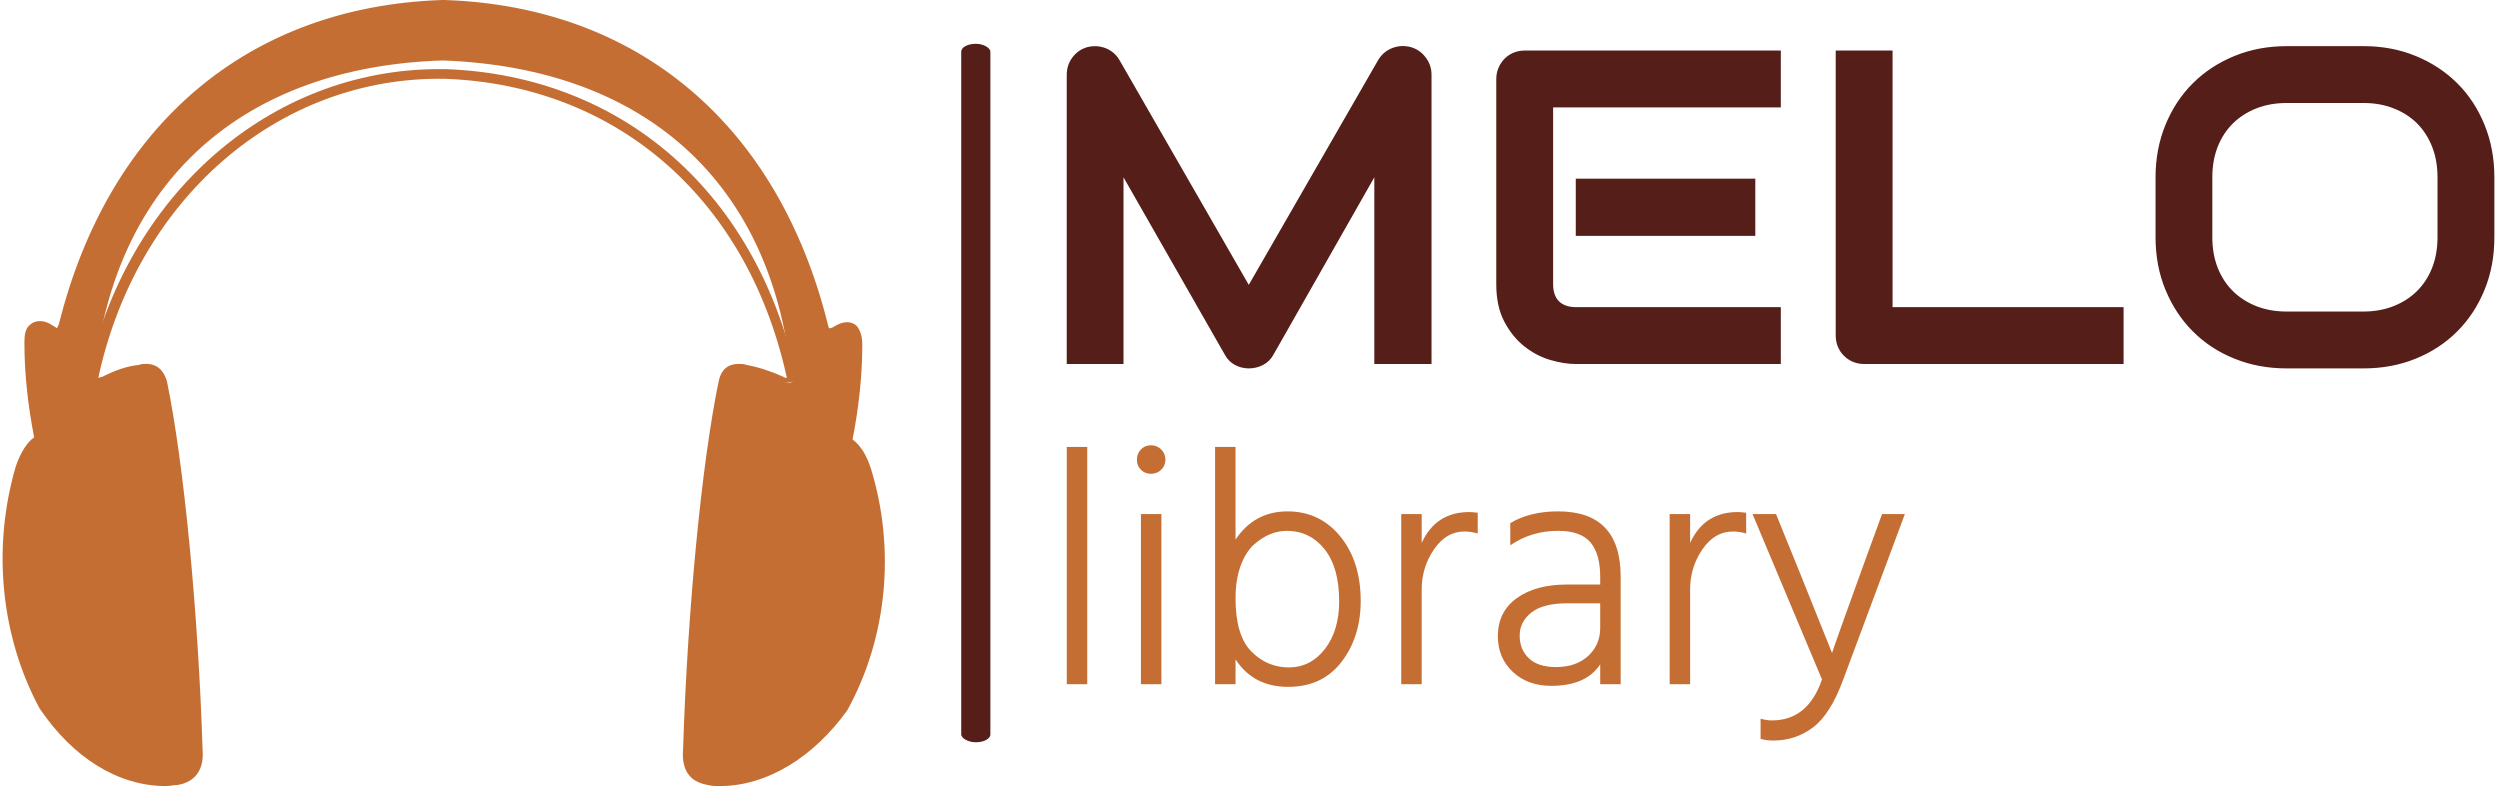 <svg xmlns="http://www.w3.org/2000/svg" version="1.1" xmlns:xlink="http://www.w3.org/1999/xlink" xmlns:svgjs="http://svgjs.dev/svgjs" width="1000" height="315" viewBox="0 0 1000 315"><g transform="matrix(1,0,0,1,-0.606,-0.286)"><svg viewBox="0 0 396 125" data-background-color="#ffffff" preserveAspectRatio="xMidYMid meet" height="315" width="1000" xmlns="http://www.w3.org/2000/svg" xmlns:xlink="http://www.w3.org/1999/xlink"><g id="tight-bounds" transform="matrix(1,0,0,1,0.24,0.114)"><svg viewBox="0 0 395.52 124.773" height="124.773" width="395.52"><g><svg viewBox="0 0 690.335 217.777" height="124.773" width="395.52"><g><rect width="8.08" height="193.515" x="265.583" y="12.131" fill="#551e19" opacity="1" stroke-width="0" stroke="transparent" fill-opacity="1" class="rect-in-0" data-fill-palette-color="primary" rx="1%" id="in-0" data-palette-color="#551e19"></rect></g><g transform="matrix(1,0,0,1,294.815,12.612)"><svg viewBox="0 0 395.52 192.552" height="192.552" width="395.52"><g><svg viewBox="0 0 395.52 192.552" height="192.552" width="395.52"><g><svg viewBox="0 0 395.52 89.597" height="89.597" width="395.52"><g transform="matrix(1,0,0,1,0,0)"><svg width="395.52" viewBox="3.69 -35.51 159.44 36" height="89.597" data-palette-color="#551e19"><g class="undefined-text-0" data-fill-palette-color="primary" id="text-0"><path d="M44.43-32.3L44.43 0 38.04 0 38.04-20.85 26.78-1.05Q26.37-0.29 25.62 0.1 24.88 0.49 24.02 0.49L24.02 0.49Q23.19 0.49 22.47 0.1 21.75-0.29 21.34-1.05L21.34-1.05 10.03-20.85 10.03 0 3.69 0 3.69-32.3Q3.69-33.4 4.33-34.25 4.98-35.11 6.03-35.4L6.03-35.4Q6.54-35.52 7.06-35.49 7.57-35.45 8.04-35.27 8.52-35.08 8.91-34.75 9.3-34.42 9.57-33.96L9.57-33.96 24.02-8.84 38.48-33.96Q39.04-34.89 40.03-35.28 41.02-35.67 42.09-35.4L42.09-35.4Q43.12-35.11 43.77-34.25 44.43-33.4 44.43-32.3L44.43-32.3ZM80.59-20.7L80.59-14.31 60.54-14.31 60.54-20.7 80.59-20.7ZM83.44-6.35L83.44 0 60.54 0Q59.23 0 57.66-0.46 56.1-0.93 54.77-1.99 53.44-3.05 52.55-4.75 51.66-6.45 51.66-8.91L51.66-8.91 51.66-31.81Q51.66-32.47 51.9-33.06 52.15-33.64 52.57-34.08 53-34.52 53.59-34.77 54.17-35.01 54.86-35.01L54.86-35.01 83.44-35.01 83.44-28.66 58.01-28.66 58.01-8.91Q58.01-7.67 58.66-7.01 59.32-6.35 60.59-6.35L60.59-6.35 83.44-6.35ZM121.72-6.35L121.72 0 92.77 0Q92.08 0 91.5-0.24 90.91-0.49 90.49-0.92 90.06-1.34 89.81-1.93 89.57-2.51 89.57-3.2L89.57-3.2 89.57-35.01 95.92-35.01 95.92-6.35 121.72-6.35ZM163.13-20.85L163.13-14.16Q163.13-10.96 162.03-8.28 160.93-5.59 158.98-3.64 157.02-1.68 154.35-0.6 151.68 0.49 148.53 0.49L148.53 0.49 139.93 0.49Q136.78 0.49 134.1-0.6 131.41-1.68 129.46-3.64 127.51-5.59 126.4-8.28 125.29-10.96 125.29-14.16L125.29-14.16 125.29-20.85Q125.29-24.02 126.4-26.72 127.51-29.42 129.46-31.36 131.41-33.3 134.1-34.4 136.78-35.5 139.93-35.5L139.93-35.5 148.53-35.5Q151.68-35.5 154.35-34.4 157.02-33.3 158.98-31.36 160.93-29.42 162.03-26.72 163.13-24.02 163.13-20.85L163.13-20.85ZM156.78-14.16L156.78-20.85Q156.78-22.73 156.18-24.26 155.58-25.78 154.5-26.87 153.41-27.95 151.88-28.55 150.36-29.15 148.53-29.15L148.53-29.15 139.93-29.15Q138.08-29.15 136.55-28.55 135.03-27.95 133.93-26.87 132.83-25.78 132.23-24.26 131.63-22.73 131.63-20.85L131.63-20.85 131.63-14.16Q131.63-12.28 132.23-10.75 132.83-9.23 133.93-8.14 135.03-7.06 136.55-6.46 138.08-5.86 139.93-5.86L139.93-5.86 148.48-5.86Q150.33-5.86 151.86-6.46 153.39-7.06 154.48-8.14 155.58-9.23 156.18-10.75 156.78-12.28 156.78-14.16L156.78-14.16Z" fill="#551e19" data-fill-palette-color="primary"></path></g></svg></g></svg></g><g transform="matrix(1,0,0,1,0,110.749)"><svg viewBox="0 0 232.21 81.803" height="81.803" width="232.21"><g transform="matrix(1,0,0,1,0,0)"><svg width="232.21" viewBox="4 -35.6 124.89 44" height="81.803" data-palette-color="#c56e33"><path d="M7.05-35.35L7.05 0 4 0 4-35.35 7.05-35.35ZM18.1-25.35L18.1 0 15.05 0 15.05-25.35 18.1-25.35ZM18.07-34.98Q18.7-34.35 18.7-33.45 18.7-32.55 18.07-31.95 17.45-31.35 16.55-31.35 15.65-31.35 15.05-31.95 14.45-32.55 14.45-33.45 14.45-34.35 15.05-34.98 15.65-35.6 16.55-35.6 17.45-35.6 18.07-34.98ZM29.15-3.7L29.15 0 26.1 0 26.1-35.35 29.15-35.35 29.15-21.55Q31.95-25.75 36.9-25.75L36.9-25.75Q41.7-25.75 44.75-22.03 47.8-18.3 47.8-12.4L47.8-12.4Q47.8-7.05 44.95-3.33 42.09 0.4 37 0.4L37 0.4Q31.8 0.4 29.15-3.7L29.15-3.7ZM29.15-12.8L29.15-12.8Q29.15-7.25 31.5-4.88 33.84-2.5 37.09-2.5 40.34-2.5 42.47-5.25 44.59-8 44.59-12.35L44.59-12.35Q44.59-17.4 42.4-20.13 40.2-22.85 36.8-22.85L36.8-22.85Q35.59-22.85 34.37-22.38 33.15-21.9 31.92-20.83 30.7-19.75 29.92-17.68 29.15-15.6 29.15-12.8ZM56.89-14.15L56.89 0 53.84 0 53.84-25.35 56.89-25.35 56.89-21.05Q58.99-25.65 63.99-25.65L63.99-25.65Q64.34-25.65 65.24-25.55L65.24-25.55 65.24-22.45Q64.24-22.75 63.24-22.75L63.24-22.75Q60.54-22.75 58.72-20.08 56.89-17.4 56.89-14.15L56.89-14.15ZM76.89-2.55L76.89-2.55Q79.89-2.55 81.69-4.2 83.49-5.85 83.49-8.4L83.49-8.4 83.49-12.05 78.54-12.05Q74.99-12.05 73.24-10.68 71.49-9.3 71.49-7.25L71.49-7.25Q71.49-5.15 72.87-3.85 74.24-2.55 76.89-2.55ZM83.49 0L83.49-2.95Q81.39 0.25 76.19 0.25L76.19 0.25Q72.69 0.25 70.47-1.83 68.24-3.9 68.24-7.15L68.24-7.15Q68.24-10.8 71.07-12.83 73.89-14.85 78.54-14.85L78.54-14.85 83.49-14.85 83.49-16Q83.49-19.4 82.04-21.13 80.59-22.85 77.19-22.85L77.19-22.85Q73.24-22.85 70.09-20.7L70.09-20.7 70.09-24Q72.99-25.75 77.24-25.75L77.24-25.75Q86.54-25.75 86.54-16L86.54-16 86.54 0 83.49 0ZM96.89-14.15L96.89 0 93.84 0 93.84-25.35 96.89-25.35 96.89-21.05Q98.99-25.65 103.99-25.65L103.99-25.65Q104.34-25.65 105.24-25.55L105.24-25.55 105.24-22.45Q104.24-22.75 103.24-22.75L103.24-22.75Q100.54-22.75 98.71-20.08 96.89-17.4 96.89-14.15L96.89-14.15ZM128.89-25.35L119.69-0.65Q117.79 4.5 115.19 6.45 112.59 8.4 109.29 8.4L109.29 8.4Q108.29 8.4 107.39 8.15L107.39 8.15 107.39 5.15Q108.29 5.4 109.09 5.4L109.09 5.4Q114.44 5.4 116.54-0.7L116.54-0.7 106.19-25.35 109.69-25.35 113.14-16.85 118.04-4.65Q118.39-5.8 122.39-16.85L122.39-16.85 125.49-25.35 128.89-25.35Z" opacity="1" transform="matrix(1,0,0,1,0,0)" fill="#c56e33" class="undefined-text-1" data-fill-palette-color="secondary" id="text-1"></path></svg></g></svg></g></svg></g></svg></g><g><svg viewBox="0 0 244.431 217.777" height="217.777" width="244.431"><g><svg xmlns="http://www.w3.org/2000/svg" xmlns:xlink="http://www.w3.org/1999/xlink" version="1.1" x="0" y="0" viewBox="9.18 13.7 81.71 72.8" enable-background="new 0 0 100 100" xml:space="preserve" height="217.777" width="244.431" class="icon-icon-0" data-fill-palette-color="accent" id="icon-0"><g fill="#c56e33" data-fill-palette-color="accent"><g fill="#c56e33" data-fill-palette-color="accent"><g fill="#c56e33" data-fill-palette-color="accent"><path fill="#c56e33" d="M50.1 19h-0.1c-18.2 0.6-30.4 10.6-32.5 29.3-0.1 0.9 0.7 0.7 1.1 0.5 1.1-0.6 2.3-0.9 3.4-1.1 1.2-0.3 1.9 0.2 2.2 1.3 1.6 7.8 2.9 21.5 3.3 34.1 0.1 1.8-0.6 2.8-2.1 3-4.6 0.5-9.3-2.1-12.5-7C9.2 72.4 8.5 64.3 10.7 57c0.4-1.3 1-2.2 1.8-2.7-0.6-3.1-0.9-6.1-0.9-8.9-0.1-1.7 1.1-2.2 2.2-1.3 0.5 0.4 0.8 0.2 0.9-0.4 4.5-18.4 17.7-29.1 35.2-29.7l0.2 0c17.5 0.6 30.6 11.4 35.2 29.8 0.1 0.7 0.4 0.8 0.9 0.4 1.2-0.8 2.3-0.4 2.2 1.3 0 2.8-0.3 5.8-0.9 8.9 0.8 0.5 1.4 1.4 1.8 2.7 2.2 7.4 1.5 15.4-2.2 22.2-3.2 4.8-7.9 7.5-12.5 7-1.5-0.2-2.2-1.2-2.1-3 0.4-12.6 1.7-26.3 3.3-34.1 0.3-1.2 1-1.6 2.2-1.3 1.1 0.2 2.2 0.6 3.4 1.1 0.4 0.2 1.2 0.3 1.1-0.5C80.5 29.6 68.2 19.7 50.1 19z" data-fill-palette-color="accent"></path></g><g fill="#c56e33" data-fill-palette-color="accent"><path fill="#c56e33" d="M75.6 86.5c-0.4 0-0.7 0-1.1-0.1-1.2-0.2-2.5-0.9-2.3-3.3 0.4-12.6 1.7-26.4 3.3-34.1 0.3-1.4 1.2-1.6 1.9-1.6 0.2 0 0.4 0 0.7 0.1 1.1 0.2 2.3 0.6 3.4 1.1 0.1 0.1 0.3 0.1 0.5 0.1 0.1 0 0.2 0 0.2-0.1 0 0 0.1-0.2 0-0.3C80.3 30.5 68.6 20 50 19.3h-0.1c-18.5 0.6-30.3 11.2-32.2 29 0 0.1 0 0.3 0 0.3 0 0.1 0.1 0.1 0.2 0.1 0.2 0 0.4-0.1 0.5-0.1 1.2-0.6 2.3-1 3.4-1.1 0.2-0.1 0.5-0.1 0.7-0.1 0.7 0 1.5 0.3 1.9 1.6 1.6 7.8 2.9 21.5 3.3 34.1 0.2 2.4-1.2 3.1-2.3 3.3-0.4 0-0.7 0.1-1.1 0.1-4.4 0-8.6-2.6-11.7-7.2C9 72.6 8.2 64.4 10.4 56.9c0.4-1.2 1-2.2 1.7-2.7-0.6-3.1-0.9-6-0.9-8.8 0-0.7 0.1-1.3 0.5-1.6 0.5-0.5 1.4-0.5 2.2 0.1 0.2 0.1 0.3 0.2 0.3 0.2 0 0 0.1-0.1 0.2-0.4 4.6-18.4 17.5-29.4 35.5-30l0.2 0c18 0.6 30.9 11.6 35.5 30 0.1 0.4 0.1 0.4 0.2 0.4 0 0 0.1 0 0.3-0.1 0.9-0.6 1.7-0.6 2.2-0.1 0.3 0.4 0.5 0.9 0.5 1.7 0 2.8-0.3 5.7-0.9 8.8 0.8 0.6 1.3 1.5 1.7 2.7 2.3 7.5 1.5 15.7-2.2 22.4C84.3 83.8 80 86.5 75.6 86.5zM77.4 48c-0.7 0-1.1 0.4-1.3 1.2-1.6 7.7-2.9 21.4-3.3 34-0.1 1.6 0.5 2.5 1.8 2.7 0.3 0 0.7 0 1 0 4.2 0 8.3-2.5 11.2-6.9 3.6-6.6 4.4-14.5 2.2-21.9-0.4-1.2-0.9-2-1.7-2.5l-0.2-0.1 0-0.2c0.6-3.1 0.9-6.1 0.9-8.9 0-0.6-0.1-1-0.3-1.2-0.3-0.3-0.9-0.3-1.5 0.1-0.2 0.2-0.4 0.3-0.6 0.3-0.3 0-0.6-0.2-0.7-0.9-4.5-18.1-17.2-28.9-34.9-29.5l-0.2 0C32.2 14.7 19.5 25.5 15 43.7c-0.1 0.7-0.5 0.9-0.7 0.9-0.2 0-0.4-0.1-0.6-0.3-0.6-0.4-1.1-0.5-1.4-0.1-0.2 0.2-0.3 0.7-0.3 1.2 0 2.8 0.3 5.8 0.9 8.9l0 0.2-0.2 0.1C11.9 55 11.3 55.8 11 57 8.7 64.4 9.5 72.4 13.2 79c3.2 4.7 7.7 7.3 12.2 6.8 1.4-0.2 1.9-1 1.8-2.7-0.4-12.6-1.7-26.3-3.3-34-0.2-1-0.8-1.3-1.9-1.1-1.1 0.2-2.2 0.5-3.3 1.1-0.5 0.2-1.1 0.2-1.4-0.1-0.2-0.2-0.2-0.4-0.2-0.8 1.9-18.1 13.9-28.9 32.7-29.5h0.1c18.9 0.7 30.8 11.4 32.7 29.5 0 0.3 0 0.6-0.2 0.7-0.3 0.3-0.9 0.3-1.4 0.1C80.1 48.6 79 48.2 78 48 77.7 48 77.5 48 77.4 48z" data-fill-palette-color="accent"></path></g></g><g fill="#c56e33" data-fill-palette-color="accent"><g fill="#c56e33" data-fill-palette-color="accent"><path fill="#c56e33" d="M81.9 49.1C78.4 32.3 66.2 21.6 50.2 21 34.7 20.7 21.5 32.2 18 48.9l-1-0.2c3.6-17 17-28.6 32.6-28.6 0.2 0 0.4 0 0.6 0 16.5 0.6 29 11.6 32.6 28.9L81.9 49.1z" data-fill-palette-color="accent"></path></g></g></g></svg></g></svg></g></svg></g><defs></defs></svg><rect width="395.52" height="124.773" fill="none" stroke="none" visibility="hidden"></rect></g></svg></g></svg>